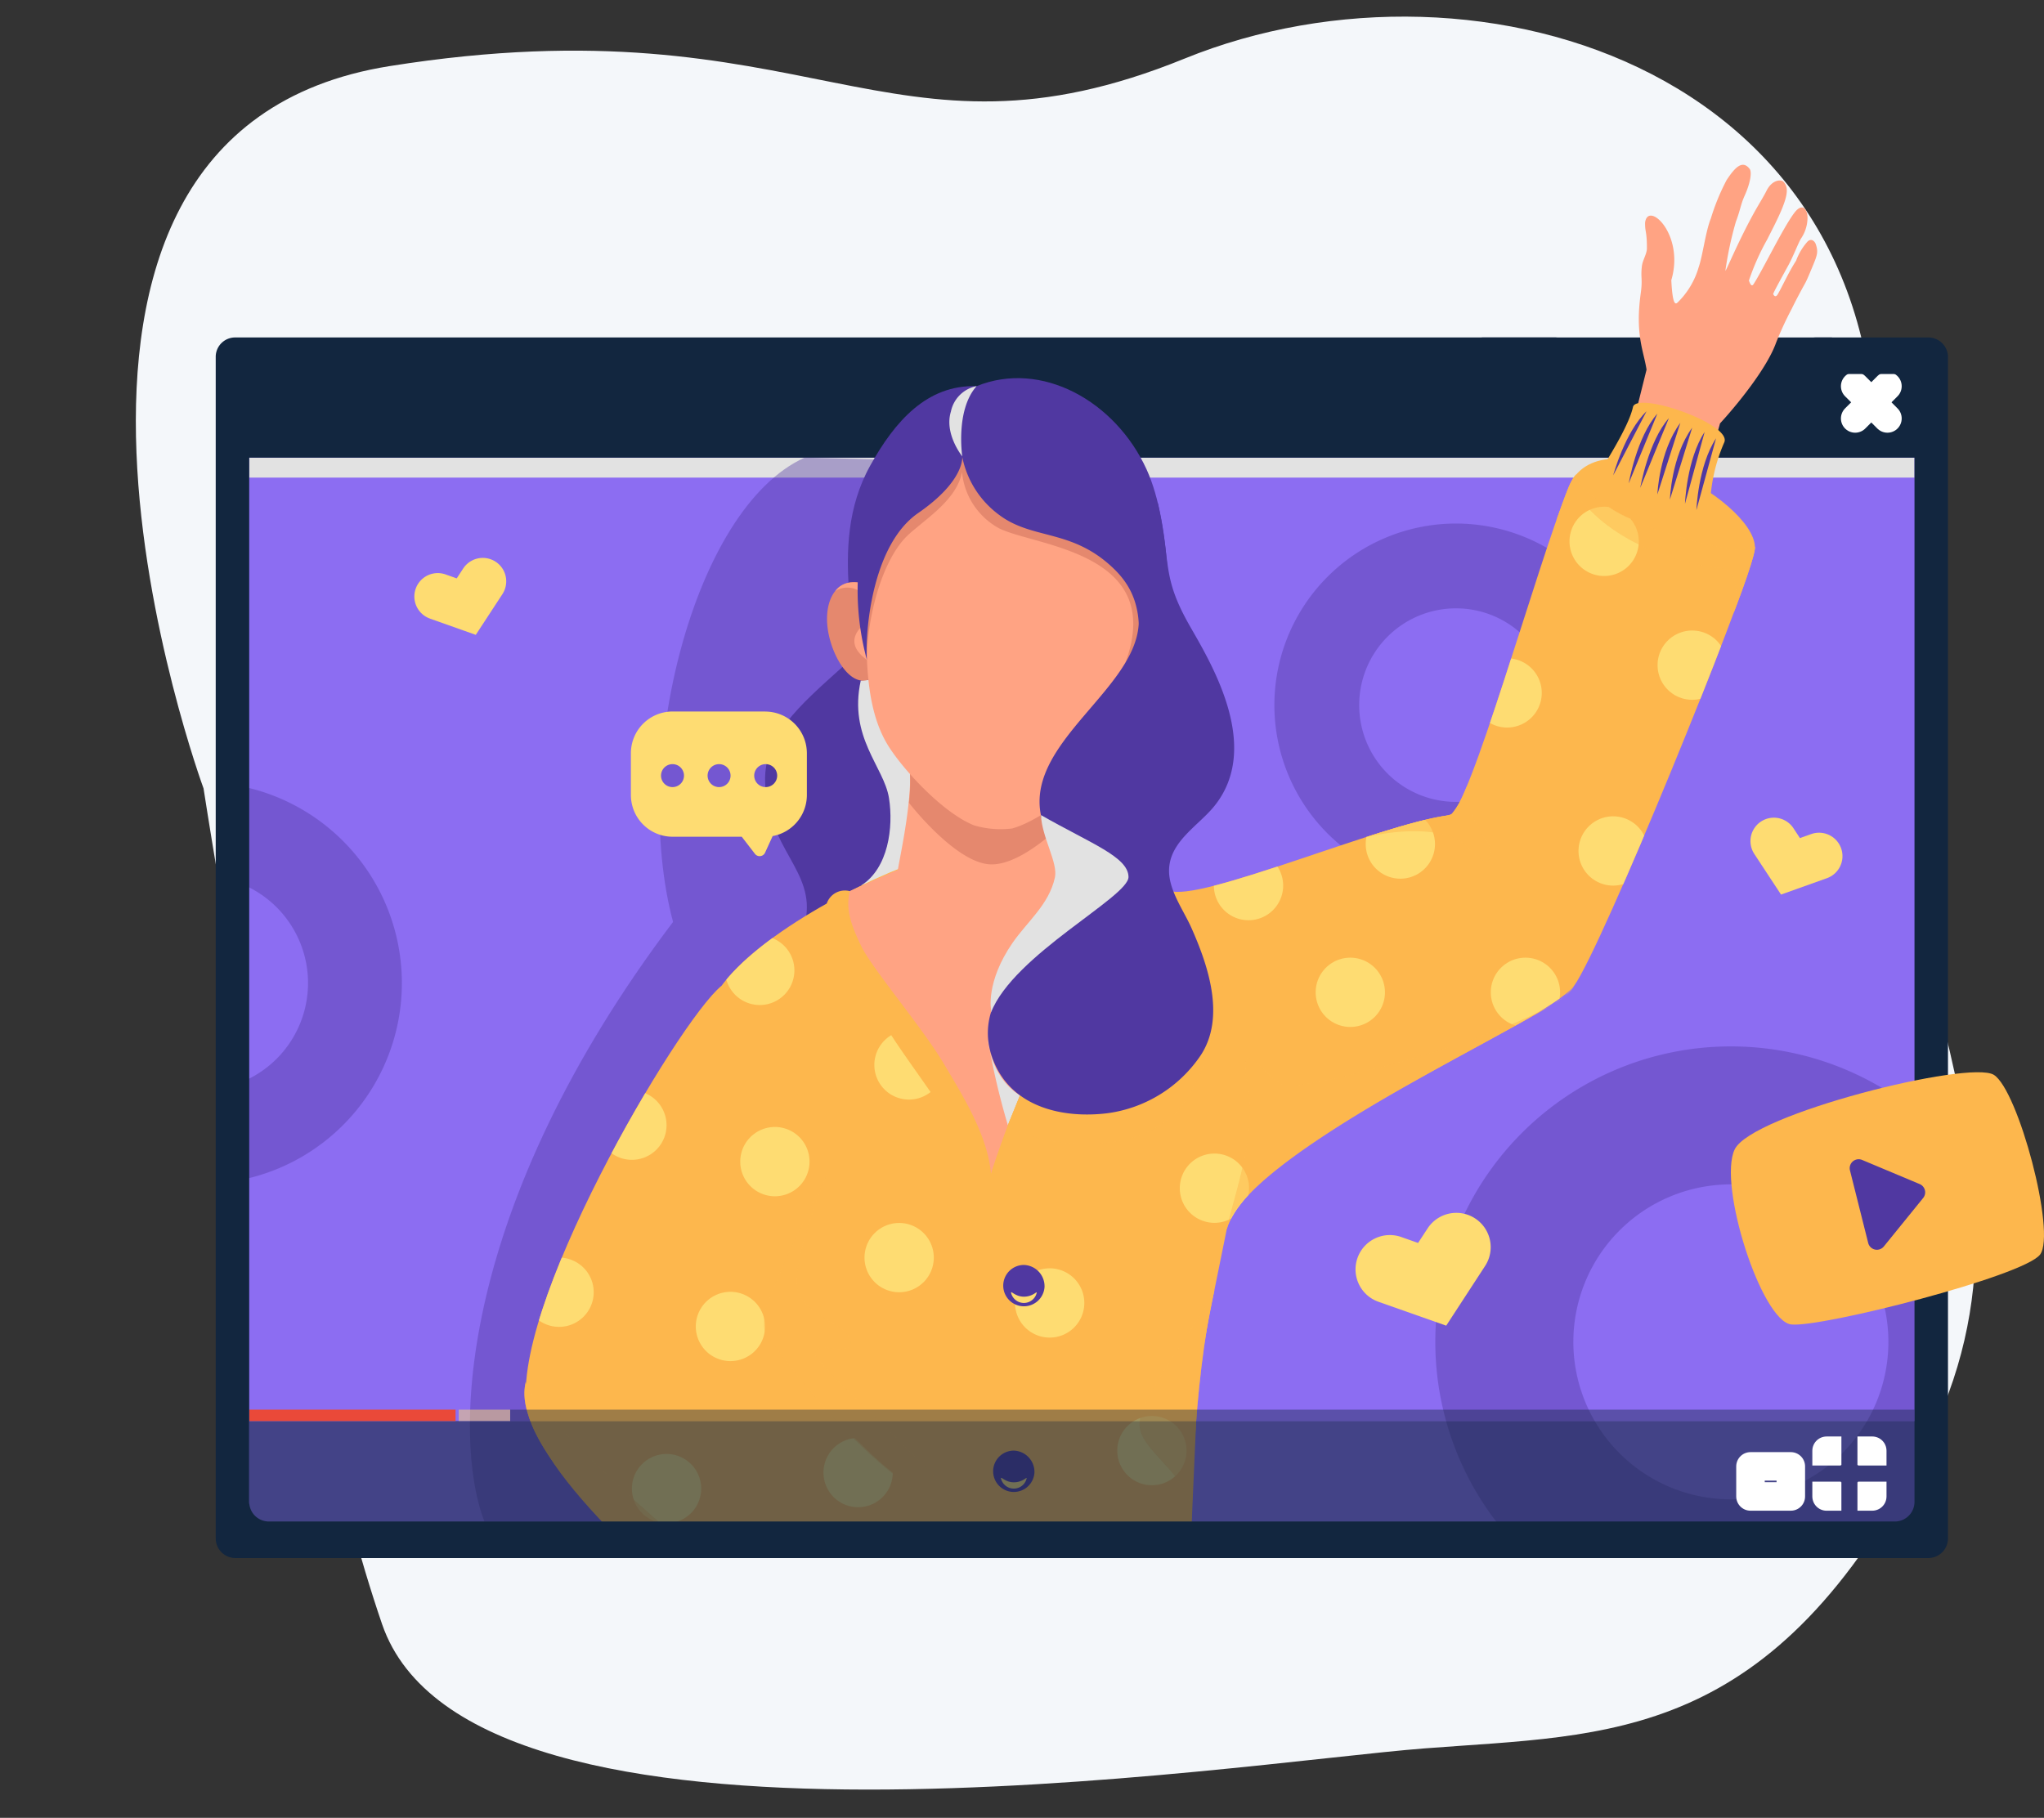 <svg xmlns="http://www.w3.org/2000/svg" xmlns:xlink="http://www.w3.org/1999/xlink" width="215.067" height="191.308" viewBox="0 0 215.067 191.308">
  <rect x="0" y="0" width="215.067" height="191.308" fill="#333333" stroke="none"/>
  <defs>
    <clipPath id="clip-path">
      <rect id="Rectángulo_46491" data-name="Rectángulo 46491" width="215.067" height="166.982" fill="none"/>
    </clipPath>
    <clipPath id="clip-path-3">
      <rect id="Rectángulo_46432" data-name="Rectángulo 46432" width="175.22" height="2.098" fill="none"/>
    </clipPath>
    <clipPath id="clip-path-4">
      <path id="Trazado_205160" data-name="Trazado 205160" d="M60.623,0l-.907,149.878H238.157L239.063,0Z" transform="translate(-59.716 -0.001)" fill="none"/>
    </clipPath>
    <clipPath id="clip-path-5">
      <rect id="Rectángulo_46435" data-name="Rectángulo 46435" width="62.194" height="62.194" fill="none"/>
    </clipPath>
    <clipPath id="clip-path-6">
      <rect id="Rectángulo_46436" data-name="Rectángulo 46436" width="38.218" height="38.217" fill="none"/>
    </clipPath>
    <clipPath id="clip-path-7">
      <rect id="Rectángulo_46437" data-name="Rectángulo 46437" width="42.285" height="42.284" fill="none"/>
    </clipPath>
    <clipPath id="clip-path-8">
      <rect id="Rectángulo_46438" data-name="Rectángulo 46438" width="72.666" height="111.954" fill="none"/>
    </clipPath>
    <clipPath id="clip-path-9">
      <rect id="Rectángulo_46439" data-name="Rectángulo 46439" width="2.07" height="7.559" fill="none"/>
    </clipPath>
    <clipPath id="clip-path-11">
      <rect id="Rectángulo_46441" data-name="Rectángulo 46441" width="2.342" height="7.559" fill="none"/>
    </clipPath>
    <clipPath id="clip-path-12">
      <rect id="Rectángulo_46442" data-name="Rectángulo 46442" width="2.418" height="7.535" fill="none"/>
    </clipPath>
    <clipPath id="clip-path-13">
      <rect id="Rectángulo_46443" data-name="Rectángulo 46443" width="3.012" height="7.335" fill="none"/>
    </clipPath>
    <clipPath id="clip-path-14">
      <rect id="Rectángulo_46444" data-name="Rectángulo 46444" width="3.013" height="7.336" fill="none"/>
    </clipPath>
    <clipPath id="clip-path-15">
      <rect id="Rectángulo_46445" data-name="Rectángulo 46445" width="3.514" height="6.75" fill="none"/>
    </clipPath>
    <clipPath id="clip-path-16">
      <rect id="Rectángulo_46446" data-name="Rectángulo 46446" width="8.07" height="21.977" fill="none"/>
    </clipPath>
    <clipPath id="clip-path-17">
      <rect id="Rectángulo_46447" data-name="Rectángulo 46447" width="2.867" height="7.397" fill="none"/>
    </clipPath>
    <clipPath id="clip-path-18">
      <rect id="Rectángulo_46448" data-name="Rectángulo 46448" width="3.379" height="9" fill="none"/>
    </clipPath>
    <clipPath id="clip-path-19">
      <path id="Trazado_205182" data-name="Trazado 205182" d="M243.729,90.529c-3.4,8.507-10.48,34.116-12.488,34.451-7.475,1-26.419,9.275-29.543,7.937l.961,5.639a66.416,66.416,0,0,0-13.033-8.094l-14.277-.629c-6.668,2.363-16.83,7.833-20.737,13.128v0c-4.534,3.662-22.8,34.648-20.361,44.928.826,3.48,4.921,8.5,9.778,13.357h59.984c0-.025,0-.05.006-.075.172-3.917.357-8.086.674-15.287.142-3.241,1.651-10.14,3.087-17.3,2.667-9.112,33.64-21.684,36.542-25.625s17.967-40.984,18.994-45.723c.747-3.446-8.3-9.767-14.506-9.768-2.3,0-4.2.865-5.08,3.061" transform="translate(-134.028 -87.468)" fill="none"/>
    </clipPath>
    <clipPath id="clip-path-20">
      <rect id="Rectángulo_46449" data-name="Rectángulo 46449" width="7.29" height="7.29" fill="none"/>
    </clipPath>
    <clipPath id="clip-path-21">
      <rect id="Rectángulo_46450" data-name="Rectángulo 46450" width="7.289" height="7.29" fill="none"/>
    </clipPath>
    <clipPath id="clip-path-26">
      <rect id="Rectángulo_46455" data-name="Rectángulo 46455" width="7.29" height="7.289" fill="none"/>
    </clipPath>
    <clipPath id="clip-path-27">
      <rect id="Rectángulo_46456" data-name="Rectángulo 46456" width="7.289" height="7.289" fill="none"/>
    </clipPath>
    <clipPath id="clip-path-29">
      <rect id="Rectángulo_46458" data-name="Rectángulo 46458" width="7.289" height="7.269" fill="none"/>
    </clipPath>
    <clipPath id="clip-path-37">
      <rect id="Rectángulo_46466" data-name="Rectángulo 46466" width="5.918" height="6.779" fill="none"/>
    </clipPath>
    <clipPath id="clip-path-42">
      <rect id="Rectángulo_46470" data-name="Rectángulo 46470" width="36.543" height="25.627" fill="none"/>
    </clipPath>
    <clipPath id="clip-path-43">
      <rect id="Rectángulo_46471" data-name="Rectángulo 46471" width="13.521" height="7.815" fill="none"/>
    </clipPath>
    <clipPath id="clip-path-44">
      <rect id="Rectángulo_46472" data-name="Rectángulo 46472" width="20.908" height="14.674" fill="none"/>
    </clipPath>
    <clipPath id="clip-path-45">
      <rect id="Rectángulo_46473" data-name="Rectángulo 46473" width="20.827" height="41.906" fill="none"/>
    </clipPath>
    <clipPath id="clip-path-46">
      <rect id="Rectángulo_46474" data-name="Rectángulo 46474" width="7.889" height="24.435" fill="none"/>
    </clipPath>
    <clipPath id="clip-path-47">
      <rect id="Rectángulo_46475" data-name="Rectángulo 46475" width="21.675" height="16.634" fill="none"/>
    </clipPath>
    <clipPath id="clip-path-48">
      <rect id="Rectángulo_46476" data-name="Rectángulo 46476" width="37.197" height="31.597" fill="none"/>
    </clipPath>
    <clipPath id="clip-path-49">
      <rect id="Rectángulo_46477" data-name="Rectángulo 46477" width="14.509" height="20.777" fill="none"/>
    </clipPath>
    <clipPath id="clip-path-50">
      <rect id="Rectángulo_46478" data-name="Rectángulo 46478" width="2.708" height="1.13" fill="none"/>
    </clipPath>
    <clipPath id="clip-path-51">
      <rect id="Rectángulo_46479" data-name="Rectángulo 46479" width="2.707" height="1.13" fill="none"/>
    </clipPath>
    <clipPath id="clip-path-53">
      <rect id="Rectángulo_46481" data-name="Rectángulo 46481" width="176.66" height="12.492" fill="none"/>
    </clipPath>
    <clipPath id="clip-path-55">
      <rect id="Rectángulo_46485" data-name="Rectángulo 46485" width="147.761" height="1.201" fill="none"/>
    </clipPath>
    <clipPath id="clip-path-56">
      <rect id="Rectángulo_46487" data-name="Rectángulo 46487" width="5.416" height="1.201" fill="none"/>
    </clipPath>
  </defs>
  <g id="Grupo_155604" data-name="Grupo 155604" transform="translate(-268.778 -1838.528)">
    <path id="Trazado_1035" data-name="Trazado 1035" d="M660.979,507.8c5.025-45.032-39.349-60.677-70.808-49.147-31.713,11.624-39.066-7.645-83.66-2.139-45.154,5.574-22.229,75.31-22.229,75.31s7.185,60.639,15.7,88.591c8.466,27.8,89.5,17.742,109.216,16.913,19.6-.825,36.631.767,53.684-29.757C679.9,577.1,655.97,552.678,660.979,507.8Z" transform="matrix(0.999, -0.035, 0.035, 0.999, -212.217, 1407.156)" fill="#f4f7fa"/>
    <g id="Grupo_156080" data-name="Grupo 156080" transform="translate(268.778 1850.692)">
      <g id="Grupo_156079" data-name="Grupo 156079" clip-path="url(#clip-path)">
        <rect id="Rectángulo_46430" data-name="Rectángulo 46430" width="178.219" height="116.93" transform="translate(24.663 32.948)" fill="#8c6df2"/>
        <g id="Grupo_155922" data-name="Grupo 155922">
          <g id="Grupo_155921" data-name="Grupo 155921" clip-path="url(#clip-path)">
            <g id="Grupo_155920" data-name="Grupo 155920" transform="translate(26.221 36.003)" style="mix-blend-mode: multiply;isolation: isolate">
              <g id="Grupo_155919" data-name="Grupo 155919">
                <g id="Grupo_155918" data-name="Grupo 155918" clip-path="url(#clip-path-3)">
                  <rect id="Rectángulo_46431" data-name="Rectángulo 46431" width="175.22" height="2.098" transform="translate(0 0)" fill="#e2e2e2"/>
                </g>
              </g>
            </g>
          </g>
        </g>
        <rect id="Rectángulo_46434" data-name="Rectángulo 46434" width="36.837" height="3.844" transform="translate(155.917 23.35)" fill="#12263f"/>
        <path id="Trazado_205118" data-name="Trazado 205118" d="M238.595,66.115l-3.363-6.247H64.418l-3.6,3.25V71.16h177.78Z" transform="translate(-35.713 -35.158)" fill="#12263f"/>
        <line id="Línea_239" data-name="Línea 239" x2="3.395" y2="3.393" transform="translate(195.199 28.48)" fill="none" stroke="#fff" stroke-linecap="round" stroke-miterlimit="10" stroke-width="3"/>
        <line id="Línea_240" data-name="Línea 240" x1="3.395" y2="3.393" transform="translate(195.199 28.48)" fill="none" stroke="#fff" stroke-linecap="round" stroke-miterlimit="10" stroke-width="3"/>
        <g id="Grupo_155966" data-name="Grupo 155966" transform="translate(24.648 0)">
          <g id="Grupo_155965" data-name="Grupo 155965" clip-path="url(#clip-path-4)">
            <g id="Grupo_155925" data-name="Grupo 155925" transform="translate(126.375 97.956)" opacity="0.4" style="mix-blend-mode: color-burn;isolation: isolate">
              <g id="Grupo_155924" data-name="Grupo 155924" transform="translate(0)">
                <g id="Grupo_155923" data-name="Grupo 155923" clip-path="url(#clip-path-5)">
                  <path id="Trazado_205119" data-name="Trazado 205119" d="M396.99,237.325a31.1,31.1,0,1,0,31.1,31.1,31.1,31.1,0,0,0-31.1-31.1m0,47.669a16.573,16.573,0,1,1,16.573-16.572,16.572,16.572,0,0,1-16.573,16.572" transform="translate(-365.893 -237.325)" fill="#5038a1"/>
                </g>
              </g>
            </g>
            <g id="Grupo_155928" data-name="Grupo 155928" transform="translate(109.44 42.932)" opacity="0.4" style="mix-blend-mode: color-burn;isolation: isolate">
              <g id="Grupo_155927" data-name="Grupo 155927">
                <g id="Grupo_155926" data-name="Grupo 155926" clip-path="url(#clip-path-6)">
                  <path id="Trazado_205120" data-name="Trazado 205120" d="M343.973,104.015a19.109,19.109,0,1,0,19.109,19.109,19.109,19.109,0,0,0-19.109-19.109m0,29.293a10.184,10.184,0,1,1,10.184-10.184,10.184,10.184,0,0,1-10.184,10.184" transform="translate(-324.864 -104.015)" fill="#5038a1"/>
                </g>
              </g>
            </g>
            <g id="Grupo_155931" data-name="Grupo 155931" transform="translate(-24.648 70.152)" opacity="0.4" style="mix-blend-mode: color-burn;isolation: isolate">
              <g id="Grupo_155930" data-name="Grupo 155930">
                <g id="Grupo_155929" data-name="Grupo 155929" clip-path="url(#clip-path-7)">
                  <path id="Trazado_205121" data-name="Trazado 205121" d="M21.142,169.963A21.142,21.142,0,1,0,42.285,191.1a21.142,21.142,0,0,0-21.142-21.142m0,32.409A11.268,11.268,0,1,1,32.41,191.1a11.268,11.268,0,0,1-11.267,11.268" transform="translate(0 -169.963)" fill="#5038a1"/>
                </g>
              </g>
            </g>
            <g id="Grupo_155934" data-name="Grupo 155934" transform="translate(24.795 36.002)" opacity="0.4" style="mix-blend-mode: color-burn;isolation: isolate">
              <g id="Grupo_155933" data-name="Grupo 155933">
                <g id="Grupo_155932" data-name="Grupo 155932" clip-path="url(#clip-path-8)">
                  <path id="Trazado_205122" data-name="Trazado 205122" d="M121.317,199.18c-3.443-8.865-2.708-33.231,19.846-63.1-4.487-16.78,2.057-43.525,13.842-48.858l20.553.5s20.553,58.789,16.321,111.457Z" transform="translate(-119.789 -87.226)" fill="#5038a1"/>
                </g>
              </g>
            </g>
            <path id="Trazado_205123" data-name="Trazado 205123" d="M413.391,34.111c-.315-2.019-1.219-3.688-.609-8.06.208-1.491-.026-1.587.116-2.815.077-.66.53-1.3.531-1.9,0-1.844-.21-1.665-.193-2.7.3-2.337,4.187,1.244,2.759,6.059.131,2.616.424,2.571.659,2.353a8.463,8.463,0,0,0,2.212-3.688c.449-1.295.728-3.766,1.29-5.161a23.025,23.025,0,0,1,1.657-4.037c.886-1.348,1.668-2.153,2.425-1.177.234.3.118,1.379-.511,2.781-.468,1.046-.435,1.453-.937,2.776a37.2,37.2,0,0,0-1.106,5.161c.073.047,1.265-2.9,2.9-5.89.6-1.1,1.084-1.836,1.427-2.523.586-1.173,1.526-1.215,1.775-.957.539.558.479,1.341-.195,2.967-.375.9-.945,2.008-1.506,3.113a25.116,25.116,0,0,0-1.923,4.319c.015.02.219.781.474.4.934-1.412,3.113-5.958,4.313-7.533.871-1.141,1.422-.322,1.375.66a3.956,3.956,0,0,1-.684,2.06c-.269.425-.8,1.846-1.337,2.826-.691,1.256-1.612,2.936-1.587,3.016.006.019.208.474.474.026.482-.814,1.112-2.263,1.935-3.541a6.3,6.3,0,0,1,1.2-2.009c.409-.4.773-.016.868.262.268.785.172,1.124-.265,2.18-.343.826-.659,1.6-.855,1.947-.416.745-1.056,1.953-1.41,2.689a36.548,36.548,0,0,0-1.642,3.555c-.948,2.669-4.072,6.509-5.9,8.5-.416,1.573-4.069,13.625-4.069,13.625s-8.824.415-8.081-2.043,3.551-13.759,4.418-17.233" transform="translate(-264.79 -7.375)" fill="#ffa383"/>
            <path id="Trazado_205124" data-name="Trazado 205124" d="M297.978,132.916c3.124,1.339,22.068-6.932,29.542-7.936,2.008-.335,9.085-25.943,12.488-34.451,3.252-8.131,20.61,1.986,19.586,6.707-1.027,4.738-16.093,41.781-18.994,45.723s-33.879,16.515-36.542,25.627" transform="translate(-199.635 -51.366)" fill="#fdb74d"/>
            <path id="Trazado_205125" data-name="Trazado 205125" d="M407.729,80.52c1.393-2.233,3.125-5.132,3.5-6.843s10.527,1.8,9.6,3.731a17.776,17.776,0,0,0-1.489,7.426c.055,1.971-12.5-2.883-11.6-4.314" transform="translate(-264.06 -42.999)" fill="#fdb74d"/>
            <g id="Grupo_155937" data-name="Grupo 155937" transform="translate(153.845 33.96)" style="mix-blend-mode: color-burn;isolation: isolate">
              <g id="Grupo_155936" data-name="Grupo 155936">
                <g id="Grupo_155935" data-name="Grupo 155935" clip-path="url(#clip-path-9)">
                  <path id="Trazado_205126" data-name="Trazado 205126" d="M432.447,89.838s.167-4.672,2.07-7.558" transform="translate(-432.447 -82.28)" fill="#5038a1"/>
                </g>
              </g>
            </g>
            <g id="Grupo_155940" data-name="Grupo 155940" transform="translate(152.643 33.291)" style="mix-blend-mode: color-burn;isolation: isolate">
              <g id="Grupo_155939" data-name="Grupo 155939" transform="translate(0)">
                <g id="Grupo_155938" data-name="Grupo 155938" clip-path="url(#clip-path-9)">
                  <path id="Trazado_205127" data-name="Trazado 205127" d="M429.534,88.216s.168-4.672,2.07-7.559" transform="translate(-429.534 -80.657)" fill="#5038a1"/>
                </g>
              </g>
            </g>
            <g id="Grupo_155943" data-name="Grupo 155943" transform="translate(151.062 32.845)" style="mix-blend-mode: color-burn;isolation: isolate">
              <g id="Grupo_155942" data-name="Grupo 155942">
                <g id="Grupo_155941" data-name="Grupo 155941" clip-path="url(#clip-path-11)">
                  <path id="Trazado_205128" data-name="Trazado 205128" d="M425.7,87.135s.133-4.524,2.342-7.559" transform="translate(-425.703 -79.576)" fill="#5038a1"/>
                </g>
              </g>
            </g>
            <g id="Grupo_155946" data-name="Grupo 155946" transform="translate(149.741 32.335)" style="mix-blend-mode: color-burn;isolation: isolate">
              <g id="Grupo_155945" data-name="Grupo 155945">
                <g id="Grupo_155944" data-name="Grupo 155944" clip-path="url(#clip-path-12)">
                  <path id="Trazado_205129" data-name="Trazado 205129" d="M422.5,85.875s.179-4.523,2.418-7.535" transform="translate(-422.503 -78.34)" fill="#5038a1"/>
                </g>
              </g>
            </g>
            <g id="Grupo_155949" data-name="Grupo 155949" transform="translate(147.938 31.84)" style="mix-blend-mode: color-burn;isolation: isolate">
              <g id="Grupo_155948" data-name="Grupo 155948">
                <g id="Grupo_155947" data-name="Grupo 155947" clip-path="url(#clip-path-13)">
                  <path id="Trazado_205130" data-name="Trazado 205130" d="M418.135,84.478s.837-4.881,3.012-7.336" transform="translate(-418.135 -77.142)" fill="#5038a1"/>
                </g>
              </g>
            </g>
            <g id="Grupo_155952" data-name="Grupo 155952" transform="translate(146.728 31.366)" style="mix-blend-mode: color-burn;isolation: isolate">
              <g id="Grupo_155951" data-name="Grupo 155951" transform="translate(0)">
                <g id="Grupo_155950" data-name="Grupo 155950" clip-path="url(#clip-path-14)">
                  <path id="Trazado_205131" data-name="Trazado 205131" d="M415.2,83.33s.837-4.882,3.013-7.336" transform="translate(-415.203 -75.994)" fill="#5038a1"/>
                </g>
              </g>
            </g>
            <g id="Grupo_155955" data-name="Grupo 155955" transform="translate(145.087 31.116)" style="mix-blend-mode: color-burn;isolation: isolate">
              <g id="Grupo_155954" data-name="Grupo 155954">
                <g id="Grupo_155953" data-name="Grupo 155953" clip-path="url(#clip-path-15)">
                  <path id="Trazado_205132" data-name="Trazado 205132" d="M411.228,82.137s1.228-4.546,3.514-6.75" transform="translate(-411.228 -75.387)" fill="#5038a1"/>
                </g>
              </g>
            </g>
            <path id="Trazado_205133" data-name="Trazado 205133" d="M237.447,124.774c-2.437-5.794,3.114-36.427-2.272-48.225-3.29-7.2-11.071-11.529-17.886-8.761-5.222-.165-8.6,3.695-11.193,8.359-4.921,8.861-.122,18.671-2.919,21.187-4.6,4.135-8.271,7.3-8.141,12.087.194,7.1,5.343,9.35,4.24,14.646-3.116,14.964,38.171.708,38.171.708" transform="translate(-139.181 -39.313)" fill="#5038a1"/>
            <g id="Grupo_155958" data-name="Grupo 155958" transform="translate(65.643 59.056)" style="mix-blend-mode: multiply;isolation: isolate">
              <g id="Grupo_155957" data-name="Grupo 155957">
                <g id="Grupo_155956" data-name="Grupo 155956" clip-path="url(#clip-path-16)">
                  <path id="Trazado_205134" data-name="Trazado 205134" d="M219.031,143.483c-1.315,5.987,2.447,9.061,2.97,12.368.485,3.065-.064,7.4-2.949,9.208l6.1-1.3,1.667-12.746-4.364-7.927Z" transform="translate(-218.754 -143.081)" fill="#e2e2e2"/>
                </g>
              </g>
            </g>
            <path id="Trazado_205135" data-name="Trazado 205135" d="M216.262,190.736c7.22,3.3,18.491,10.887,20.467,16.924s-5.084,31.295-5.4,38.5-.5,11.371-.674,15.288c-.262,5.937-49.5,4.147-49.225-2.169.173-3.917.356-8.085.673-15.287s-4.495-32.983-1.995-38.822,14.393-12.4,21.877-15.058Z" transform="translate(-129.991 -111.64)" fill="#fdb74d"/>
            <path id="Trazado_205136" data-name="Trazado 205136" d="M289.963,127.143c-.51,2.86-2.9,6.451-4.991,5.245A4.752,4.752,0,0,1,282.415,127c.51-2.862,2.078-4.206,4.385-4.566,2.486-.388,3.669,1.852,3.163,4.713" transform="translate(-190.433 -71.871)" fill="#e5886e"/>
            <path id="Trazado_205137" data-name="Trazado 205137" d="M294.334,123.46a2.4,2.4,0,0,0-3.7,1.124l.355-2.028a3.265,3.265,0,0,1,1.747-.146,2.248,2.248,0,0,1,1.6,1.05" transform="translate(-195.323 -71.851)" fill="#ffa383"/>
            <path id="Trazado_205138" data-name="Trazado 205138" d="M210.86,123.517c.256,2.894,2.325,6.681,4.511,5.663a4.753,4.753,0,0,0,3.019-5.146c-.256-2.9-1.7-4.372-3.966-4.934-2.442-.605-3.819,1.521-3.565,4.416" transform="translate(-148.458 -69.882)" fill="#e5886e"/>
            <path id="Trazado_205139" data-name="Trazado 205139" d="M212.935,119.906a2.4,2.4,0,0,1,3.587,1.444l-.175-2.051a3.282,3.282,0,0,0-1.729-.3,2.246,2.246,0,0,0-1.683.906" transform="translate(-149.694 -69.872)" fill="#ffa383"/>
            <path id="Trazado_205140" data-name="Trazado 205140" d="M222.405,163.362c.767,3.189-.8,10.2-1.089,11.961-.657.244-5.054,2.231-5.054,2.231-1.253,4.332,2.323,7.806,5.668,12.365,3.784,5.16,8.143,12.631,7.821,18.439l1.394.062c3.178-12.084,11-26.9,9.166-32.115a26.893,26.893,0,0,1-.151-11.778Z" transform="translate(-151.497 -95.934)" fill="#ffa383"/>
            <path id="Trazado_205141" data-name="Trazado 205141" d="M231.82,166.334a18.11,18.11,0,0,1-.113,3.021s4.875,6.318,8.548,6.48,8.619-5.26,8.619-5.26.087-3.773.325-5.338Z" transform="translate(-160.717 -97.036)" fill="#e5886e"/>
            <path id="Trazado_205142" data-name="Trazado 205142" d="M250.38,95.383a14.517,14.517,0,1,1-29.005-1.277c.474-10.753,7.193-15.638,15.2-15.285s14.264,6.035,13.8,16.562" transform="translate(-154.641 -46.277)" fill="#ffa383"/>
            <path id="Trazado_205143" data-name="Trazado 205143" d="M250.1,117.154c-.342,7.757-.629,14.25-3.771,18.336-1.895,2.461-6.712,6.623-10.111,7.581a9.789,9.789,0,0,1-4.038-.335c-3.273-1.324-7.348-5.767-8.943-8.263-2.77-4.347-2.484-10.84-2.143-18.6" transform="translate(-154.36 -68.049)" fill="#ffa383"/>
            <path id="Trazado_205144" data-name="Trazado 205144" d="M219.117,132.542c-1.1-.808-1.779-1.823-.973-3.034a4.315,4.315,0,0,1,.894-.941c2.011-1.634.964,2.028.964,2.028Z" transform="translate(-152.545 -75.254)" fill="#ffa383"/>
            <path id="Trazado_205145" data-name="Trazado 205145" d="M220.029,104.393c-.012-4.43,1.606-10.719,4.436-13.249,2.349-2.1,6.152-4.351,5.594-8.167a7.53,7.53,0,0,0,3.554,7.378c3.155,2.052,18.081,2.268,13.606,14.338l1.675-1.655.239-6.16-4.145-6.116-15.343-10.55-8.213,10.8-2.088,7.531Z" transform="translate(-153.458 -47.105)" fill="#e5886e"/>
            <path id="Trazado_205146" data-name="Trazado 205146" d="M263.6,103.057c.106-3.985.511-7.13-2.6-10.14-4.382-4.236-8.51-3.009-12.046-5.653a9.99,9.99,0,0,1-3.96-9.736l5.29-.522,5.359.991,6.074,4.83,2.952,7.056a22.336,22.336,0,0,1,.2,6.552,30.748,30.748,0,0,1-1.267,6.623" transform="translate(-168.446 -45.222)" fill="#5038a1"/>
            <path id="Trazado_205147" data-name="Trazado 205147" d="M230.561,78.318c-10.132,3.139-10.853,8.156-11.7,14a27.867,27.867,0,0,0,.737,10.961c-.2-2.551.407-12.014,5.387-15.453s4.644-5.963,4.644-5.963Z" transform="translate(-153.031 -45.993)" fill="#5038a1"/>
            <g id="Grupo_155961" data-name="Grupo 155961" transform="translate(75.242 28.475)" style="mix-blend-mode: multiply;isolation: isolate">
              <g id="Grupo_155960" data-name="Grupo 155960">
                <g id="Grupo_155959" data-name="Grupo 155959" clip-path="url(#clip-path-17)">
                  <path id="Trazado_205148" data-name="Trazado 205148" d="M243.37,76.387s-.741-4.868,1.507-7.4a3.426,3.426,0,0,0-2.706,2.686c-.72,2.339,1.2,4.711,1.2,4.711" transform="translate(-242.01 -68.99)" fill="#e2e2e2"/>
                </g>
              </g>
            </g>
            <path id="Trazado_205149" data-name="Trazado 205149" d="M210.612,198.938c-.686,4.1,1.88,7.154,5.888,12.648s8.407,11.288,8.733,16.809c.376,6.343-2.524,37.294-2.524,37.294l2.956.129,2.248-37.305c.138-4.361-2.817-9.045-5.022-12.761s-7.519-9.965-8.651-12.31-1.654-3.936-1.21-5.795a2.008,2.008,0,0,0-2.418,1.291" transform="translate(-148.265 -116.028)" fill="#fdb74d"/>
            <path id="Trazado_205150" data-name="Trazado 205150" d="M251,257.289c.582-2.077,2.612-7.575,3.35-9.251s2.041,1.626,2.041,1.626-5.415,13.7-5.805,18.239-.444-6.949-.444-6.949Z" transform="translate(-171.545 -145.381)" fill="#fdb74d"/>
            <path id="Trazado_205151" data-name="Trazado 205151" d="M312.709,247.536c.66-3.347,3.215-9.753,2.182-15.383s1.793-.672,3.727.2,28.357-6.152,30.634-10.44a6.314,6.314,0,0,1-2.046,1.812c-3.058,1.886-9.054,5-15.31,8.529-14.225,8.033-18.631,12.54-19.186,15.286" transform="translate(-208.286 -130.316)" fill="#fdb74d"/>
            <path id="Trazado_205152" data-name="Trazado 205152" d="M347.278,176.558c1.773-.565,8.747-1.793,11.277,1.108s2.679.155,1.637-1.075a10.6,10.6,0,0,1-1.942-5.454A8.916,8.916,0,0,1,356.683,174c-.8.391-1.194-.13-9.4,2.556" transform="translate(-228.586 -100.5)" fill="#fdb74d"/>
            <path id="Trazado_205153" data-name="Trazado 205153" d="M398.86,91.436c-.632.921,3.534,4.316,9.41,6.177s9.043,2.118,9.357,1.431c0,0,.246.537-2.265,7.066,0,0,1.253-4.572-1.438-4.8-3.184-.269-10.32-2.079-14.32-6.836-.9-1.066-1.579-.626-2.879,1.834,1.209-3.294,1.55-4.385,2.134-4.873" transform="translate(-257.625 -53.696)" fill="#fdb74d"/>
            <path id="Trazado_205154" data-name="Trazado 205154" d="M197.776,268.04s-4.478,10.488-2.8,12.943,5.288,3.057,5.288,4.73-3.949-.379-3.725,1.295c.155,1.168,12.3,11.764,14.987,15.88,1.165,1.781-.373,6.384-.037,7.058l-1.385-.06c-3.921-3.313-17.918-17.969-17.918-17.969s-4.058-14.839-3.535-15.843,3.647-8.7,3.981-9.261,5.147,1.227,5.147,1.227" transform="translate(-135.404 -156.622)" fill="#fdb74d"/>
            <path id="Trazado_205155" data-name="Trazado 205155" d="M154.612,221.909c-4.534,3.662-22.8,34.648-20.361,44.928,2.082,8.777,24.957,27.372,28.413,28.265,6,1.548,22.264-14.579,14.4-18.893s-17.762-16.958-18.24-18.594,8-18.3,8-18.3" transform="translate(-103.355 -130.316)" fill="#fdb74d"/>
            <path id="Trazado_205156" data-name="Trazado 205156" d="M298.362,299.415c-1.616,3.678-8.318,11.6-7.867,14.5s5.926,5.366,5.476,9.935c0,0,.033-14.286,2.392-24.435" transform="translate(-195.227 -175.831)" fill="#fdb74d"/>
            <g id="Grupo_155964" data-name="Grupo 155964" transform="translate(79.298 97.248)" style="mix-blend-mode: multiply;isolation: isolate">
              <g id="Grupo_155963" data-name="Grupo 155963">
                <g id="Grupo_155962" data-name="Grupo 155962" clip-path="url(#clip-path-18)">
                  <path id="Trazado_205157" data-name="Trazado 205157" d="M251.836,235.61a76.286,76.286,0,0,0,2.1,9l1.277-3.141s-2.877-1.471-3.379-5.86" transform="translate(-251.836 -235.61)" fill="#e2e2e2"/>
                </g>
              </g>
            </g>
            <path id="Trazado_205158" data-name="Trazado 205158" d="M256.929,236.564c2.751,2.158,14.41,3.98,18.724-2.64s2.625-12.015,2.625-12.015l-20.072,11.515Z" transform="translate(-175.529 -130.316)" fill="#fdb74d"/>
            <path id="Trazado_205159" data-name="Trazado 205159" d="M133.827,322.831c.223,3.273,31.2,32.193,37.056,28.072,0,0-4.552,4.061-8.42,3.465-2.529-.3-20.524-14.683-26.18-23.705-3.275-5.005-2.569-7.137-2.457-7.832" transform="translate(-103.155 -189.582)" fill="#fdb74d"/>
          </g>
        </g>
        <g id="Grupo_156031" data-name="Grupo 156031" transform="translate(55.32 36.103)">
          <g id="Grupo_156030" data-name="Grupo 156030" clip-path="url(#clip-path-19)">
            <g id="Grupo_155969" data-name="Grupo 155969" transform="translate(72.403 41.287)" style="mix-blend-mode: soft-light;isolation: isolate">
              <g id="Grupo_155968" data-name="Grupo 155968">
                <g id="Grupo_155967" data-name="Grupo 155967" clip-path="url(#clip-path-20)">
                  <path id="Trazado_205161" data-name="Trazado 205161" d="M316.732,191.141a3.645,3.645,0,1,1-3.645-3.645,3.645,3.645,0,0,1,3.645,3.645" transform="translate(-309.443 -187.496)" fill="#fedc72"/>
                </g>
              </g>
            </g>
            <g id="Grupo_155972" data-name="Grupo 155972" transform="translate(83.114 52.518)" style="mix-blend-mode: soft-light;isolation: isolate">
              <g id="Grupo_155971" data-name="Grupo 155971" transform="translate(0 0)">
                <g id="Grupo_155970" data-name="Grupo 155970" clip-path="url(#clip-path-21)">
                  <path id="Trazado_205162" data-name="Trazado 205162" d="M342.681,218.351a3.645,3.645,0,1,1-3.645-3.645,3.645,3.645,0,0,1,3.645,3.645" transform="translate(-335.392 -214.706)" fill="#fedc72"/>
                </g>
              </g>
            </g>
            <g id="Grupo_155975" data-name="Grupo 155975" transform="translate(88.378 36.914)" style="mix-blend-mode: soft-light;isolation: isolate">
              <g id="Grupo_155974" data-name="Grupo 155974">
                <g id="Grupo_155973" data-name="Grupo 155973" clip-path="url(#clip-path-20)">
                  <path id="Trazado_205163" data-name="Trazado 205163" d="M355.436,180.548a3.645,3.645,0,1,1-3.645-3.645,3.645,3.645,0,0,1,3.645,3.645" transform="translate(-348.146 -176.903)" fill="#fedc72"/>
                </g>
              </g>
            </g>
            <g id="Grupo_155978" data-name="Grupo 155978" transform="translate(101.541 52.518)" style="mix-blend-mode: soft-light;isolation: isolate">
              <g id="Grupo_155977" data-name="Grupo 155977" transform="translate(0 0)">
                <g id="Grupo_155976" data-name="Grupo 155976" clip-path="url(#clip-path-21)">
                  <path id="Trazado_205164" data-name="Trazado 205164" d="M387.326,218.351a3.645,3.645,0,1,1-3.645-3.645,3.645,3.645,0,0,1,3.645,3.645" transform="translate(-380.037 -214.706)" fill="#fedc72"/>
                </g>
              </g>
            </g>
            <g id="Grupo_155981" data-name="Grupo 155981" transform="translate(110.77 37.642)" style="mix-blend-mode: soft-light;isolation: isolate">
              <g id="Grupo_155980" data-name="Grupo 155980">
                <g id="Grupo_155979" data-name="Grupo 155979" clip-path="url(#clip-path-21)">
                  <path id="Trazado_205165" data-name="Trazado 205165" d="M409.687,182.31a3.645,3.645,0,1,1-3.645-3.645,3.645,3.645,0,0,1,3.645,3.645" transform="translate(-402.398 -178.665)" fill="#fedc72"/>
                </g>
              </g>
            </g>
            <g id="Grupo_155984" data-name="Grupo 155984" transform="translate(68.817 73.136)" style="mix-blend-mode: soft-light;isolation: isolate">
              <g id="Grupo_155983" data-name="Grupo 155983">
                <g id="Grupo_155982" data-name="Grupo 155982" clip-path="url(#clip-path-20)">
                  <path id="Trazado_205166" data-name="Trazado 205166" d="M308.045,268.3a3.645,3.645,0,1,1-3.645-3.645,3.645,3.645,0,0,1,3.645,3.645" transform="translate(-300.755 -264.659)" fill="#fedc72"/>
                </g>
              </g>
            </g>
            <g id="Grupo_155987" data-name="Grupo 155987" transform="translate(51.48 85.209)" style="mix-blend-mode: soft-light;isolation: isolate">
              <g id="Grupo_155986" data-name="Grupo 155986">
                <g id="Grupo_155985" data-name="Grupo 155985" clip-path="url(#clip-path-26)">
                  <path id="Trazado_205167" data-name="Trazado 205167" d="M266.041,297.556a3.645,3.645,0,1,1-3.645-3.646,3.644,3.644,0,0,1,3.645,3.646" transform="translate(-258.751 -293.91)" fill="#fedc72"/>
                </g>
              </g>
            </g>
            <g id="Grupo_155990" data-name="Grupo 155990" transform="translate(62.237 100.746)" style="mix-blend-mode: soft-light;isolation: isolate">
              <g id="Grupo_155989" data-name="Grupo 155989">
                <g id="Grupo_155988" data-name="Grupo 155988" clip-path="url(#clip-path-27)">
                  <path id="Trazado_205168" data-name="Trazado 205168" d="M292.1,335.2a3.644,3.644,0,1,1-3.645-3.645A3.644,3.644,0,0,1,292.1,335.2" transform="translate(-284.812 -331.551)" fill="#fedc72"/>
                </g>
              </g>
            </g>
            <g id="Grupo_155993" data-name="Grupo 155993" transform="translate(49.618 113.685)" style="mix-blend-mode: soft-light;isolation: isolate">
              <g id="Grupo_155992" data-name="Grupo 155992">
                <g id="Grupo_155991" data-name="Grupo 155991" clip-path="url(#clip-path-20)">
                  <path id="Trazado_205169" data-name="Trazado 205169" d="M261.531,366.545a3.645,3.645,0,1,1-3.645-3.645,3.645,3.645,0,0,1,3.645,3.645" transform="translate(-254.241 -362.9)" fill="#fedc72"/>
                </g>
              </g>
            </g>
            <g id="Grupo_155996" data-name="Grupo 155996" transform="translate(31.326 103.081)" style="mix-blend-mode: soft-light;isolation: isolate">
              <g id="Grupo_155995" data-name="Grupo 155995">
                <g id="Grupo_155994" data-name="Grupo 155994" clip-path="url(#clip-path-29)">
                  <path id="Trazado_205170" data-name="Trazado 205170" d="M217.212,340.835a3.645,3.645,0,1,1-4.033-3.625c.128-.014,1.928,2,4.033,3.625" transform="translate(-209.923 -337.21)" fill="#fedc72"/>
                </g>
              </g>
            </g>
            <g id="Grupo_155999" data-name="Grupo 155999" transform="translate(11.168 104.745)" style="mix-blend-mode: soft-light;isolation: isolate">
              <g id="Grupo_155998" data-name="Grupo 155998">
                <g id="Grupo_155997" data-name="Grupo 155997" clip-path="url(#clip-path-20)">
                  <path id="Trazado_205171" data-name="Trazado 205171" d="M168.376,344.886a3.645,3.645,0,1,1-3.645-3.645,3.645,3.645,0,0,1,3.645,3.645" transform="translate(-161.086 -341.241)" fill="#fedc72"/>
                </g>
              </g>
            </g>
            <g id="Grupo_156002" data-name="Grupo 156002" transform="translate(17.891 87.683)" style="mix-blend-mode: soft-light;isolation: isolate">
              <g id="Grupo_156001" data-name="Grupo 156001">
                <g id="Grupo_156000" data-name="Grupo 156000" clip-path="url(#clip-path-21)">
                  <path id="Trazado_205172" data-name="Trazado 205172" d="M184.661,303.548a3.645,3.645,0,1,1-3.645-3.645,3.645,3.645,0,0,1,3.645,3.645" transform="translate(-177.371 -299.903)" fill="#fedc72"/>
                </g>
              </g>
            </g>
            <g id="Grupo_156005" data-name="Grupo 156005" transform="translate(-0.141 84.08)" style="mix-blend-mode: soft-light;isolation: isolate">
              <g id="Grupo_156004" data-name="Grupo 156004">
                <g id="Grupo_156003" data-name="Grupo 156003" clip-path="url(#clip-path-26)">
                  <path id="Trazado_205173" data-name="Trazado 205173" d="M140.977,294.819a3.645,3.645,0,1,1-3.645-3.645,3.644,3.644,0,0,1,3.645,3.645" transform="translate(-133.687 -291.174)" fill="#fedc72"/>
                </g>
              </g>
            </g>
            <g id="Grupo_156008" data-name="Grupo 156008" transform="translate(22.572 70.335)" style="mix-blend-mode: soft-light;isolation: isolate">
              <g id="Grupo_156007" data-name="Grupo 156007">
                <g id="Grupo_156006" data-name="Grupo 156006" clip-path="url(#clip-path-21)">
                  <path id="Trazado_205174" data-name="Trazado 205174" d="M196,261.52a3.645,3.645,0,1,1-3.645-3.645A3.644,3.644,0,0,1,196,261.52" transform="translate(-188.714 -257.875)" fill="#fedc72"/>
                </g>
              </g>
            </g>
            <g id="Grupo_156011" data-name="Grupo 156011" transform="translate(7.523 66.501)" style="mix-blend-mode: soft-light;isolation: isolate">
              <g id="Grupo_156010" data-name="Grupo 156010">
                <g id="Grupo_156009" data-name="Grupo 156009" clip-path="url(#clip-path-20)">
                  <path id="Trazado_205175" data-name="Trazado 205175" d="M159.545,252.23a3.645,3.645,0,1,1-3.645-3.645,3.645,3.645,0,0,1,3.645,3.645" transform="translate(-152.255 -248.585)" fill="#fedc72"/>
                </g>
              </g>
            </g>
            <g id="Grupo_156014" data-name="Grupo 156014" transform="translate(20.975 50.21)" style="mix-blend-mode: soft-light;isolation: isolate">
              <g id="Grupo_156013" data-name="Grupo 156013" transform="translate(0 0)">
                <g id="Grupo_156012" data-name="Grupo 156012" clip-path="url(#clip-path-21)">
                  <path id="Trazado_205176" data-name="Trazado 205176" d="M192.134,212.76a3.645,3.645,0,1,1-3.645-3.645,3.645,3.645,0,0,1,3.645,3.645" transform="translate(-184.844 -209.115)" fill="#fedc72"/>
                </g>
              </g>
            </g>
            <g id="Grupo_156017" data-name="Grupo 156017" transform="translate(35.643 80.436)" style="mix-blend-mode: soft-light;isolation: isolate">
              <g id="Grupo_156016" data-name="Grupo 156016">
                <g id="Grupo_156015" data-name="Grupo 156015" clip-path="url(#clip-path-20)">
                  <path id="Trazado_205177" data-name="Trazado 205177" d="M227.673,285.99a3.645,3.645,0,1,1-3.645-3.645,3.645,3.645,0,0,1,3.645,3.645" transform="translate(-220.383 -282.345)" fill="#fedc72"/>
                </g>
              </g>
            </g>
            <g id="Grupo_156020" data-name="Grupo 156020" transform="translate(36.673 60.674)" style="mix-blend-mode: soft-light;isolation: isolate">
              <g id="Grupo_156019" data-name="Grupo 156019">
                <g id="Grupo_156018" data-name="Grupo 156018" clip-path="url(#clip-path-37)">
                  <path id="Trazado_205178" data-name="Trazado 205178" d="M228.8,240.449a3.645,3.645,0,1,1-4.137-5.982c.892,1.4,2.417,3.522,4.137,5.982" transform="translate(-222.878 -234.467)" fill="#fedc72"/>
                </g>
              </g>
            </g>
            <g id="Grupo_156023" data-name="Grupo 156023" transform="translate(99.612 21.009)" style="mix-blend-mode: soft-light;isolation: isolate">
              <g id="Grupo_156022" data-name="Grupo 156022">
                <g id="Grupo_156021" data-name="Grupo 156021" clip-path="url(#clip-path-20)">
                  <path id="Trazado_205179" data-name="Trazado 205179" d="M382.655,142.012a3.645,3.645,0,1,1-3.644-3.645,3.644,3.644,0,0,1,3.644,3.645" transform="translate(-375.365 -138.367)" fill="#fedc72"/>
                </g>
              </g>
            </g>
            <g id="Grupo_156026" data-name="Grupo 156026" transform="translate(119.088 18.088)" style="mix-blend-mode: soft-light;isolation: isolate">
              <g id="Grupo_156025" data-name="Grupo 156025">
                <g id="Grupo_156024" data-name="Grupo 156024" clip-path="url(#clip-path-20)">
                  <path id="Trazado_205180" data-name="Trazado 205180" d="M429.839,134.936a3.645,3.645,0,1,1-3.645-3.645,3.645,3.645,0,0,1,3.645,3.645" transform="translate(-422.549 -131.291)" fill="#fedc72"/>
                </g>
              </g>
            </g>
            <g id="Grupo_156029" data-name="Grupo 156029" transform="translate(109.821 5.06)" style="mix-blend-mode: soft-light;isolation: isolate">
              <g id="Grupo_156028" data-name="Grupo 156028">
                <g id="Grupo_156027" data-name="Grupo 156027" clip-path="url(#clip-path-20)">
                  <path id="Trazado_205181" data-name="Trazado 205181" d="M407.389,103.371a3.645,3.645,0,1,1-3.645-3.645,3.7,3.7,0,0,1,.456.028,16.144,16.144,0,0,0,2.318,1.252,3.628,3.628,0,0,1,.871,2.364" transform="translate(-400.099 -99.726)" fill="#fedc72"/>
                </g>
              </g>
            </g>
          </g>
        </g>
        <g id="Grupo_156063" data-name="Grupo 156063" transform="translate(24.648 0)">
          <g id="Grupo_156062" data-name="Grupo 156062" clip-path="url(#clip-path-4)">
            <g id="Grupo_156034" data-name="Grupo 156034" transform="translate(104.423 91.593)" opacity="0.5" style="mix-blend-mode: multiply;isolation: isolate">
              <g id="Grupo_156033" data-name="Grupo 156033">
                <g id="Grupo_156032" data-name="Grupo 156032" clip-path="url(#clip-path-42)">
                  <path id="Trazado_205183" data-name="Trazado 205183" d="M312.709,247.536c.66-3.347,3.215-9.753,2.182-15.383s1.793-.672,3.727.2,28.357-6.152,30.634-10.44a6.314,6.314,0,0,1-2.046,1.812c-3.058,1.886-9.054,5-15.31,8.529-14.225,8.033-18.631,12.54-19.186,15.286" transform="translate(-312.709 -221.909)" fill="#fdb74d"/>
                </g>
              </g>
            </g>
            <g id="Grupo_156037" data-name="Grupo 156037" transform="translate(118.692 70.636)" opacity="0.5" style="mix-blend-mode: multiply;isolation: isolate">
              <g id="Grupo_156036" data-name="Grupo 156036">
                <g id="Grupo_156035" data-name="Grupo 156035" clip-path="url(#clip-path-43)">
                  <path id="Trazado_205184" data-name="Trazado 205184" d="M347.278,176.558c1.773-.565,8.747-1.793,11.277,1.108s2.679.155,1.637-1.075a10.6,10.6,0,0,1-1.942-5.454A8.916,8.916,0,0,1,356.683,174c-.8.391-1.194-.13-9.4,2.556" transform="translate(-347.278 -171.136)" fill="#fdb74d"/>
                </g>
              </g>
            </g>
            <g id="Grupo_156040" data-name="Grupo 156040" transform="translate(139.102 37.74)" opacity="0.5" style="mix-blend-mode: multiply;isolation: isolate">
              <g id="Grupo_156039" data-name="Grupo 156039" transform="translate(0)">
                <g id="Grupo_156038" data-name="Grupo 156038" clip-path="url(#clip-path-44)">
                  <path id="Trazado_205185" data-name="Trazado 205185" d="M398.86,91.436c-.632.921,3.534,4.316,9.41,6.177s9.043,2.118,9.357,1.431c0,0,.246.537-2.265,7.066,0,0,1.253-4.572-1.438-4.8-3.184-.269-10.32-2.079-14.32-6.836-.9-1.066-1.579-.626-2.879,1.834,1.209-3.294,1.55-4.385,2.134-4.873" transform="translate(-396.726 -91.436)" fill="#fdb74d"/>
                </g>
              </g>
            </g>
            <g id="Grupo_156043" data-name="Grupo 156043" transform="translate(55.735 111.417)" opacity="0.5" style="mix-blend-mode: multiply;isolation: isolate">
              <g id="Grupo_156042" data-name="Grupo 156042">
                <g id="Grupo_156041" data-name="Grupo 156041" clip-path="url(#clip-path-45)">
                  <path id="Trazado_205186" data-name="Trazado 205186" d="M201.386,269.939s-4.478,10.488-2.8,12.943,5.288,3.057,5.288,4.73-3.949-.379-3.725,1.295c.155,1.168,12.3,11.764,14.987,15.88,1.165,1.781-.373,6.384-.037,7.058l-1.385-.06c1.864-3.8,1.533-6.105-1.628-7.742-8.814-5.029-17.259-17.55-17.259-17.55a6.211,6.211,0,0,1,.151-2.607c2.082-5.579,6.411-13.947,6.411-13.947" transform="translate(-194.749 -269.939)" fill="#fdb74d"/>
                </g>
              </g>
            </g>
            <g id="Grupo_156046" data-name="Grupo 156046" transform="translate(95.245 123.583)" opacity="0.5" style="mix-blend-mode: multiply;isolation: isolate">
              <g id="Grupo_156045" data-name="Grupo 156045" transform="translate(0)">
                <g id="Grupo_156044" data-name="Grupo 156044" clip-path="url(#clip-path-46)">
                  <path id="Trazado_205187" data-name="Trazado 205187" d="M298.362,299.415c-1.616,3.678-8.318,11.6-7.867,14.5s5.926,5.366,5.476,9.935c0,0,.033-14.286,2.392-24.435" transform="translate(-290.472 -299.415)" fill="#fdb74d"/>
                </g>
              </g>
            </g>
            <g id="Grupo_156049" data-name="Grupo 156049" transform="translate(81.4 91.593)" opacity="0.5" style="mix-blend-mode: multiply;isolation: isolate">
              <g id="Grupo_156048" data-name="Grupo 156048">
                <g id="Grupo_156047" data-name="Grupo 156047" clip-path="url(#clip-path-47)">
                  <path id="Trazado_205188" data-name="Trazado 205188" d="M256.929,236.564c2.751,2.158,14.41,3.98,18.724-2.64s2.625-12.015,2.625-12.015l-20.072,11.515Z" transform="translate(-256.929 -221.909)" fill="#fdb74d"/>
                </g>
              </g>
            </g>
            <g id="Grupo_156052" data-name="Grupo 156052" transform="translate(30.531 133.248)" opacity="0.5" style="mix-blend-mode: multiply;isolation: isolate">
              <g id="Grupo_156051" data-name="Grupo 156051">
                <g id="Grupo_156050" data-name="Grupo 156050" clip-path="url(#clip-path-48)">
                  <path id="Trazado_205189" data-name="Trazado 205189" d="M133.827,322.831c.223,3.273,31.2,32.193,37.056,28.072,0,0-4.552,4.061-8.42,3.465-2.529-.3-20.524-14.683-26.18-23.705-3.275-5.005-2.569-7.137-2.457-7.832" transform="translate(-133.686 -322.831)" fill="#fdb74d"/>
                </g>
              </g>
            </g>
            <path id="Trazado_205190" data-name="Trazado 205190" d="M269.716,98.8c1.453,6.529.323,7.64,3.444,13.072,2.379,4.139,7.417,12.668,2.527,18.783-1.649,2.061-4.587,3.65-4.783,6.561-.148,2.2,1.485,4.353,2.352,6.306,1.78,4.005,3.578,9.378.991,13.363a14.094,14.094,0,0,1-9.8,6.122c-4.584.573-9.847-.544-11.9-5.208-2.236-5.076,1.179-9.033,4.575-12.3,1.531-1.474,3.417-2.733,3.637-5.058.227-2.389-1.052-4.078-2.238-6.048-5.509-9.163,8.955-15.239,9.189-23.024.107-3.562-1.534-5.105.139-8.338,0,0,1.861-4.236,1.863-4.231" transform="translate(-172.538 -58.021)" fill="#5038a1"/>
            <g id="Grupo_156055" data-name="Grupo 156055" transform="translate(79.583 73.613)" style="mix-blend-mode: multiply;isolation: isolate">
              <g id="Grupo_156054" data-name="Grupo 156054">
                <g id="Grupo_156053" data-name="Grupo 156053" clip-path="url(#clip-path-49)">
                  <path id="Trazado_205191" data-name="Trazado 205191" d="M257.826,178.349c5.245,3,9.181,4.394,9.209,6.508s-12.085,8.178-14.469,14.268l.012-.26s-.593-2.937,2.248-7.055c1.574-2.28,3.83-4.024,4.464-6.885.346-1.558-1.38-4.243-1.464-6.576" transform="translate(-252.526 -178.349)" fill="#e2e2e2"/>
                </g>
              </g>
            </g>
            <path id="Trazado_205192" data-name="Trazado 205192" d="M260.095,295.368a2.175,2.175,0,1,1-2.171-2.314,2.246,2.246,0,0,1,2.171,2.314" transform="translate(-174.838 -172.096)" fill="#5038a1"/>
            <path id="Trazado_205193" data-name="Trazado 205193" d="M257.523,342.7a2.176,2.176,0,1,1-2.171-2.315,2.247,2.247,0,0,1,2.171,2.315" transform="translate(-173.327 -199.889)" fill="#5038a1"/>
            <path id="Trazado_205194" data-name="Trazado 205194" d="M257.732,300.052c0-.222.457.422,1.353.422.936,0,1.354-.593,1.354-.422a1.388,1.388,0,0,1-2.708,0" transform="translate(-176.001 -176.178)" fill="#5038a1"/>
            <path id="Trazado_205195" data-name="Trazado 205195" d="M255.161,347.38c0-.222.457.423,1.353.423.936,0,1.354-.594,1.354-.423a1.387,1.387,0,0,1-2.707,0" transform="translate(-174.491 -203.971)" fill="#5038a1"/>
            <g id="Grupo_156058" data-name="Grupo 156058" transform="translate(81.731 123.827)" style="mix-blend-mode: soft-light;isolation: isolate">
              <g id="Grupo_156057" data-name="Grupo 156057">
                <g id="Grupo_156056" data-name="Grupo 156056" clip-path="url(#clip-path-50)">
                  <path id="Trazado_205196" data-name="Trazado 205196" d="M257.732,300.052c0-.222.457.422,1.353.422.936,0,1.354-.593,1.354-.422a1.388,1.388,0,0,1-2.708,0" transform="translate(-257.732 -300.005)" fill="#fedc72"/>
                </g>
              </g>
            </g>
            <g id="Grupo_156061" data-name="Grupo 156061" transform="translate(80.67 143.362)" style="mix-blend-mode: soft-light;isolation: isolate">
              <g id="Grupo_156060" data-name="Grupo 156060">
                <g id="Grupo_156059" data-name="Grupo 156059" clip-path="url(#clip-path-51)">
                  <path id="Trazado_205197" data-name="Trazado 205197" d="M255.161,347.38c0-.222.457.423,1.353.423.936,0,1.354-.594,1.354-.423a1.387,1.387,0,0,1-2.707,0" transform="translate(-255.161 -347.333)" fill="#fedc72"/>
                </g>
              </g>
            </g>
          </g>
        </g>
        <g id="Grupo_156068" data-name="Grupo 156068">
          <g id="Grupo_156067" data-name="Grupo 156067" clip-path="url(#clip-path)">
            <g id="Grupo_156066" data-name="Grupo 156066" transform="translate(26.221 137.386)" opacity="0.6" style="mix-blend-mode: multiply;isolation: isolate">
              <g id="Grupo_156065" data-name="Grupo 156065">
                <g id="Grupo_156064" data-name="Grupo 156064" clip-path="url(#clip-path-53)">
                  <rect id="Rectángulo_46480" data-name="Rectángulo 46480" width="176.661" height="12.492" transform="translate(0 0)" fill="#12263f"/>
                </g>
              </g>
            </g>
          </g>
        </g>
        <rect id="Rectángulo_46483" data-name="Rectángulo 46483" width="21.712" height="1.201" transform="translate(26.221 136.185)" fill="#ea4939"/>
        <g id="Grupo_156076" data-name="Grupo 156076">
          <g id="Grupo_156075" data-name="Grupo 156075" clip-path="url(#clip-path)">
            <g id="Grupo_156071" data-name="Grupo 156071" transform="translate(53.68 136.185)" opacity="0.4" style="mix-blend-mode: multiply;isolation: isolate">
              <g id="Grupo_156070" data-name="Grupo 156070">
                <g id="Grupo_156069" data-name="Grupo 156069" clip-path="url(#clip-path-55)">
                  <rect id="Rectángulo_46484" data-name="Rectángulo 46484" width="147.761" height="1.201" transform="translate(0 0)" fill="#12263f"/>
                </g>
              </g>
            </g>
            <g id="Grupo_156074" data-name="Grupo 156074" transform="translate(48.264 136.185)" opacity="0.5">
              <g id="Grupo_156073" data-name="Grupo 156073">
                <g id="Grupo_156072" data-name="Grupo 156072" clip-path="url(#clip-path-56)">
                  <rect id="Rectángulo_46486" data-name="Rectángulo 46486" width="5.416" height="1.201" transform="translate(0 0)" fill="#fedc72"/>
                </g>
              </g>
            </g>
          </g>
        </g>
        <path id="Trazado_205199" data-name="Trazado 205199" d="M467.192,340.422h-1.559v1.557" transform="translate(-273.442 -199.912)" fill="none" stroke="#fff" stroke-linejoin="round" stroke-width="3"/>
        <path id="Trazado_205200" data-name="Trazado 205200" d="M475.059,341.979v-1.558H473.5" transform="translate(-278.063 -199.912)" fill="none" stroke="#fff" stroke-linejoin="round" stroke-width="3"/>
        <path id="Trazado_205201" data-name="Trazado 205201" d="M473.5,349.856h1.558V348.3" transform="translate(-278.062 -204.537)" fill="none" stroke="#fff" stroke-linejoin="round" stroke-width="3"/>
        <path id="Trazado_205202" data-name="Trazado 205202" d="M465.633,348.3v1.559h1.558" transform="translate(-273.442 -204.537)" fill="none" stroke="#fff" stroke-linejoin="round" stroke-width="3"/>
        <rect id="Rectángulo_46489" data-name="Rectángulo 46489" width="4.245" height="3.163" transform="translate(184.183 142.156)" fill="none" stroke="#fff" stroke-linecap="round" stroke-linejoin="round" stroke-width="3"/>
        <g id="Grupo_156078" data-name="Grupo 156078">
          <g id="Grupo_156077" data-name="Grupo 156077" clip-path="url(#clip-path)">
            <path id="Trazado_205203" data-name="Trazado 205203" d="M57.057,56.571a2.04,2.04,0,0,0-2.064,2V182.958a2.07,2.07,0,0,0,2.064,2.064H235.195a2.07,2.07,0,0,0,2.064-2.064V58.635a2.07,2.07,0,0,0-2.064-2.064H223.373a2.315,2.315,0,0,0-2.29,1.922,1.742,1.742,0,0,0,1.837,1.922h8.752a2.07,2.07,0,0,1,2.064,2.064V179.114a2.07,2.07,0,0,1-2.064,2.064H60.58a2.07,2.07,0,0,1-2.064-2.064V62.479a2.07,2.07,0,0,1,2.064-2.064H195.9a1.967,1.967,0,0,0,2.035-1.922,2.038,2.038,0,0,0-2.092-1.922Z" transform="translate(-32.295 -33.221)" fill="#12263f"/>
            <path id="Trazado_205204" data-name="Trazado 205204" d="M473.772,263.1c-1.705,2.279-23.041,7.708-26.178,7.36s-7.745-14.689-5.96-18.42,24.7-9.437,27.266-7.852,6.578,16.633,4.873,18.911" transform="translate(-259.115 -143.239)" fill="#fdb74d"/>
            <path id="Trazado_205205" data-name="Trazado 205205" d="M478.887,268.711l-6.054-2.539a.944.944,0,0,0-1.281,1.1l1.918,7.638a.944.944,0,0,0,1.648.365l4.136-5.1a.944.944,0,0,0-.368-1.465" transform="translate(-276.901 -156.265)" fill="#5038a1"/>
            <path id="Trazado_205206" data-name="Trazado 205206" d="M174.966,151.937h-9.76a4.39,4.39,0,0,0-4.377,4.377v4.427a4.39,4.39,0,0,0,4.377,4.377h7.286l1.388,1.8a.626.626,0,0,0,1.065-.122l.8-1.748a4.391,4.391,0,0,0,3.6-4.3v-4.427a4.39,4.39,0,0,0-4.377-4.377m-9.76,7.95a1.208,1.208,0,1,1,1.208-1.209,1.208,1.208,0,0,1-1.208,1.209m4.9,0a1.208,1.208,0,1,1,1.208-1.209,1.208,1.208,0,0,1-1.208,1.209m4.906,0a1.208,1.208,0,1,1,1.206-1.209,1.208,1.208,0,0,1-1.206,1.209" transform="translate(-94.447 -89.225)" fill="#fedc72"/>
            <path id="Trazado_205207" data-name="Trazado 205207" d="M348.1,289.147l.061.023,7.015,2.472,4.059-6.232.035-.055a3.613,3.613,0,1,0-6.055-3.944l-1,1.526-1.719-.606a3.613,3.613,0,1,0-2.4,6.815" transform="translate(-203.007 -164.296)" fill="#fedc72"/>
            <path id="Trazado_205208" data-name="Trazado 205208" d="M446.636,182.827l.024.037,2.787,4.239,4.777-1.705.041-.015a2.464,2.464,0,1,0-1.657-4.641l-1.17.418-.683-1.038a2.464,2.464,0,1,0-4.118,2.707" transform="translate(-262.05 -105.124)" fill="#fedc72"/>
            <path id="Trazado_205209" data-name="Trazado 205209" d="M107.268,119.171l.042.015,4.781,1.694,2.777-4.245.024-.037a2.464,2.464,0,0,0-4.125-2.7l-.68,1.04-1.172-.415a2.464,2.464,0,0,0-1.646,4.645" transform="translate(-62.03 -66.234)" fill="#fedc72"/>
          </g>
        </g>
      </g>
    </g>
  </g>
</svg>
